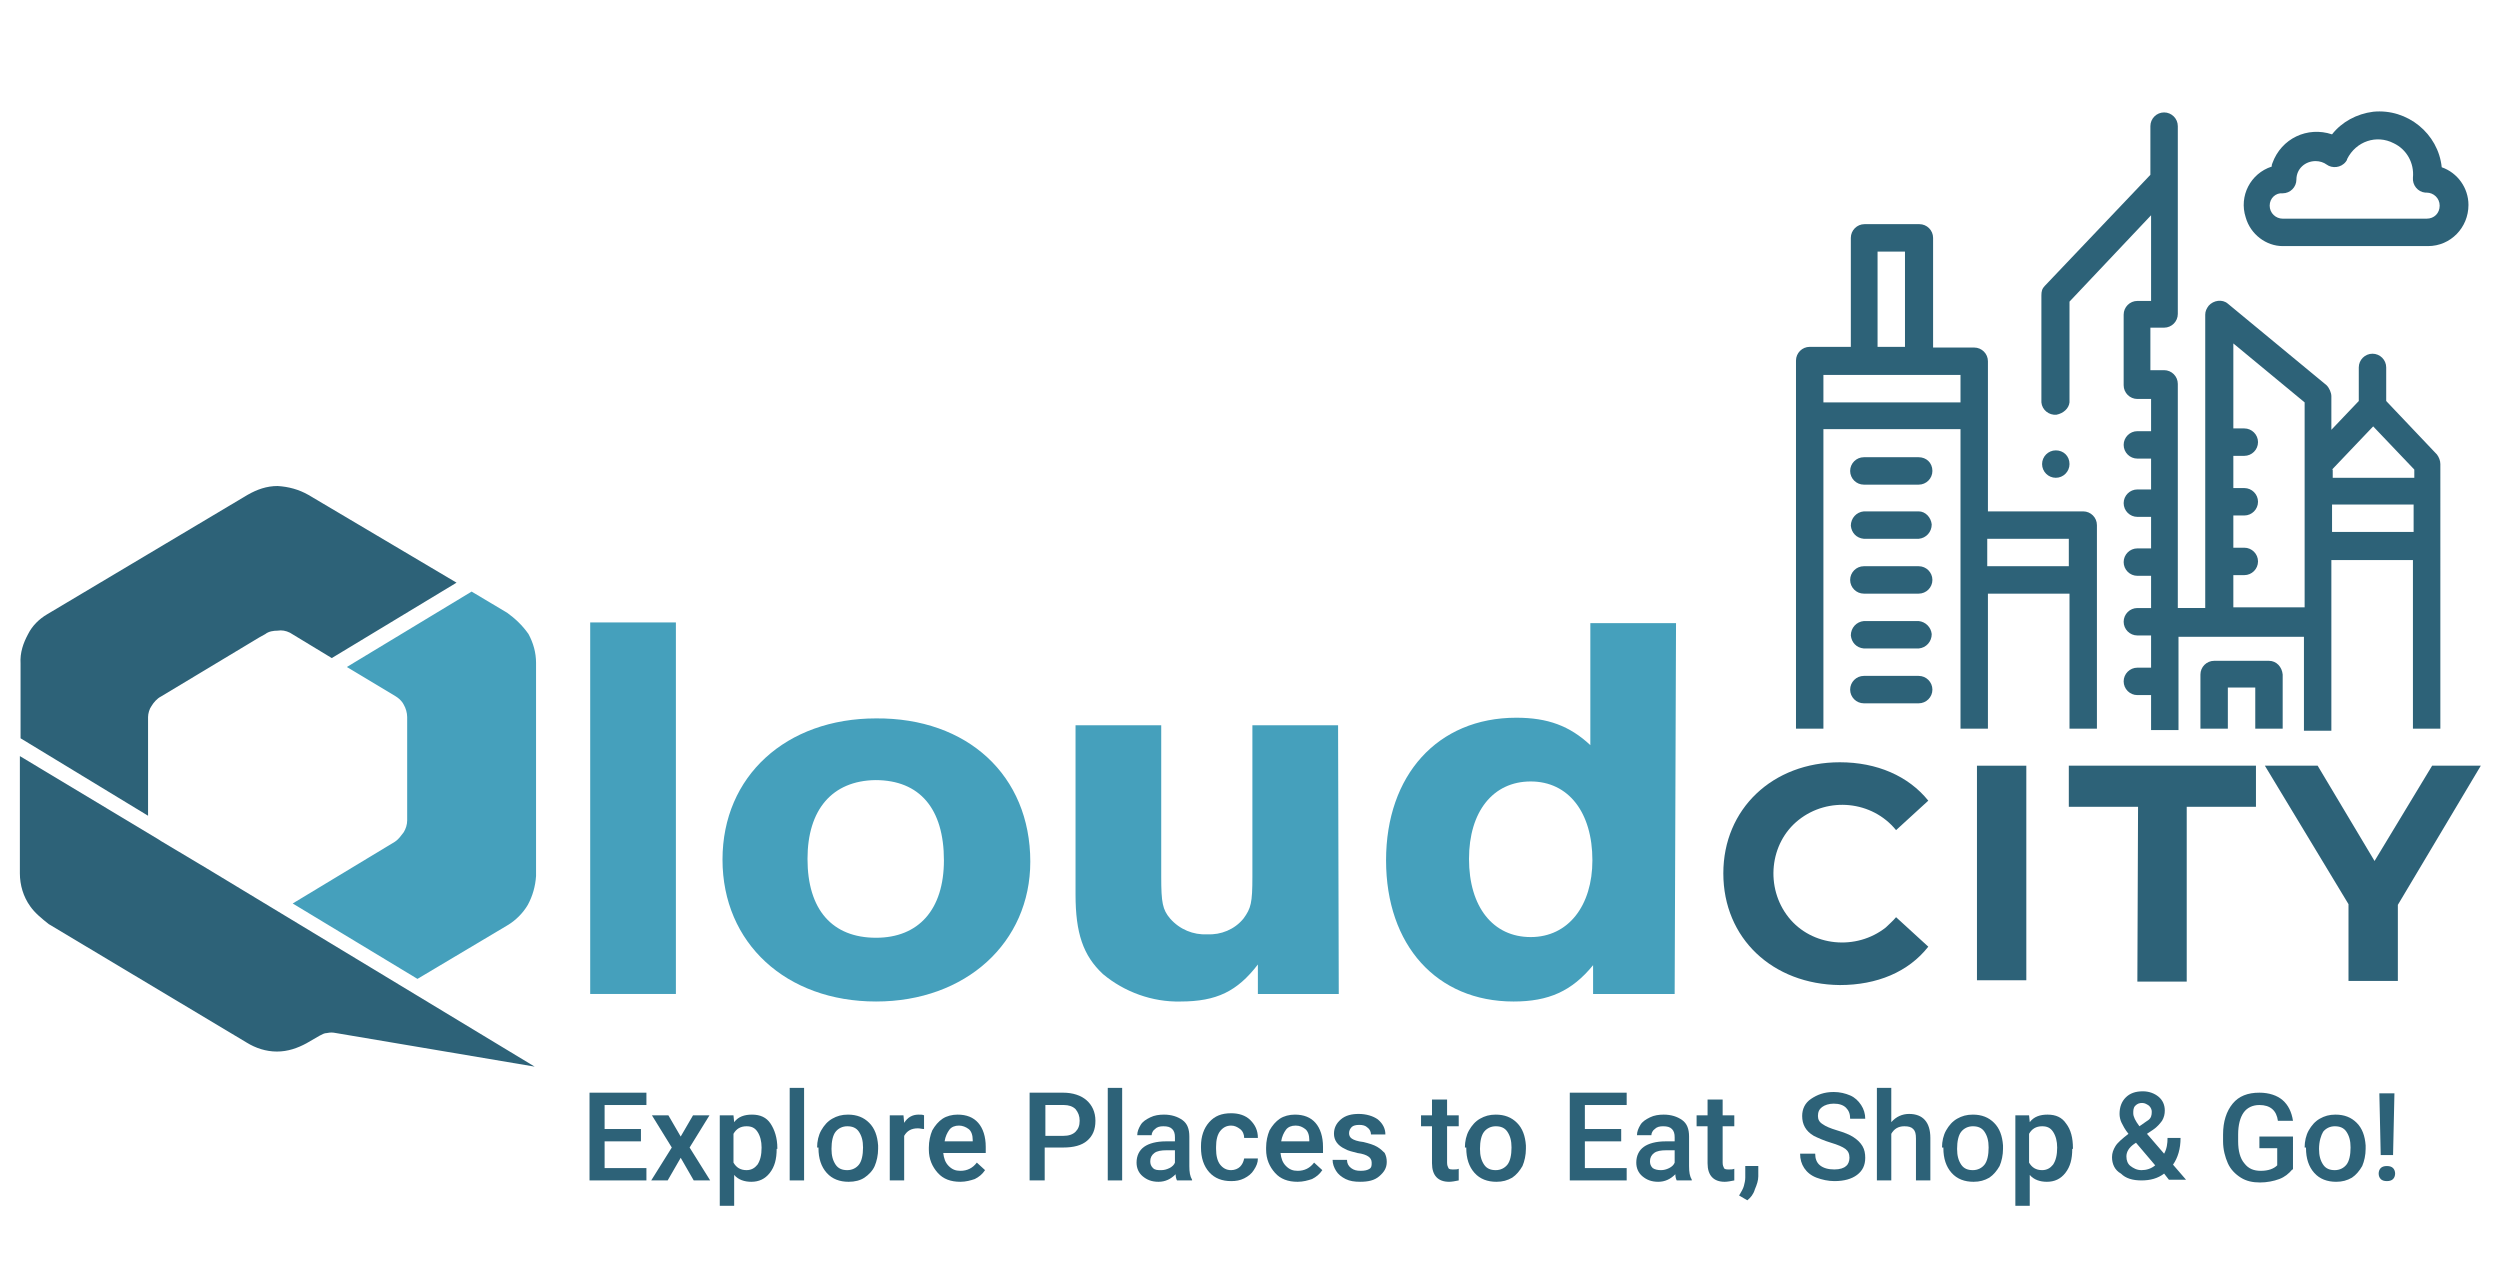 <?xml version="1.0" encoding="utf-8"?>
<!-- Generator: Adobe Illustrator 26.3.1, SVG Export Plug-In . SVG Version: 6.00 Build 0)  -->
<svg version="1.1" xmlns="http://www.w3.org/2000/svg" xmlns:xlink="http://www.w3.org/1999/xlink" x="0px" y="0px"
	 viewBox="0 0 364.7 184" style="enable-background:new 0 0 364.7 184;" xml:space="preserve">
<style type="text/css">
	.st0{fill:none;}
	.st1{fill:#2D6278;}
	.st2{fill:#45A0BC;}
</style>
<g id="Layer_1">
	<rect id="Rectangle_1" class="st0" width="408" height="184"/>
	<g id="Layer_1_00000013886614088906215570000008352638379346391172_" transform="translate(7.999 8)">
		<path id="Path_2720" class="st1" d="M22.2,118.7l-6.7-4c-0.1-0.1-0.2-0.1-0.3-0.2l-20.3-12.2v17.1c0,1.7,0.5,3.4,1.5,4.8
			c0.7,1,1.7,1.8,2.7,2.6L28,144.1c1.3,0.8,2.8,1.3,4.4,1.3c1.6,0,3-0.5,4.3-1.2l1.9-1.1c0.4-0.2,0.7-0.4,1.1-0.4
			c0.5-0.1,0.8-0.1,1.3,0l29,4.9L22.2,118.7z"/>
		<path id="Path_2721" class="st1" d="M34.3,84.3l6.1,3.7l18.2-11L37,64.2c-1.4-0.8-2.9-1.2-4.5-1.3c-1.6,0-3,0.5-4.4,1.3L-1.1,81.6
			c-1.2,0.7-2.2,1.7-2.8,2.9c-0.7,1.3-1.2,2.7-1.1,4.3v10.9L13.6,111V96.6c0-0.5,0.2-1.2,0.5-1.6c0.3-0.5,0.8-1.1,1.4-1.4L29.8,85
			l0.9-0.5c0.5-0.4,1.2-0.5,1.8-0.5C33.1,83.9,33.7,84,34.3,84.3z"/>
		<path id="Path_2722" class="st2" d="M66,81.4l-5.2-3.1l-18.2,11l7,4.2c0.5,0.3,1,0.7,1.3,1.3c0.3,0.5,0.5,1.2,0.5,1.8v15.1
			c0,0.6-0.2,1.2-0.5,1.7c-0.4,0.5-0.7,1-1.3,1.4l-14.9,9l18.2,11L66,127c1.2-0.7,2.3-1.8,3-3c0.7-1.3,1.1-2.7,1.2-4.2V88.7
			c0-1.5-0.4-2.9-1.1-4.2C68.2,83.2,67.1,82.2,66,81.4L66,81.4z"/>
		<path id="Path_2723" class="st2" d="M90.6,137H78.1V82.8h12.5V137z"/>
		<path id="Path_2724" class="st2" d="M142.3,117.7c0,11.8-9.4,20.4-22.5,20.4s-22.4-8.5-22.4-20.7s9.3-20.6,22.4-20.6
			C133.1,96.7,142.3,105.1,142.3,117.7z M109.8,117.3c0,7.4,3.6,11.5,10,11.5c6.2,0,9.9-4.1,9.9-11.3c0-7.5-3.5-11.7-10-11.7
			C113.4,105.9,109.8,110.1,109.8,117.3L109.8,117.3z"/>
		<path id="Path_2725" class="st2" d="M187.3,137h-11.8v-4.3c-3,3.9-6,5.4-11.3,5.4c-4.1,0.1-8.2-1.4-11.3-4c-2.9-2.7-4-6-4-11.6
			V97.8h12.5v22.1c0,3.8,0.2,4.8,1.3,6.1c1.4,1.6,3.4,2.4,5.4,2.3c2,0.1,4-0.7,5.3-2.3c1.1-1.5,1.3-2.3,1.3-6.1V97.8h12.5L187.3,137
			z"/>
		<path id="Path_2726" class="st2" d="M236.3,137h-11.9v-4.2c-3.1,3.8-6.5,5.3-11.6,5.3c-11.2,0-18.6-8.2-18.6-20.6
			s7.5-20.8,19-20.8c4.6,0,7.8,1.2,10.8,4V82.9h12.5L236.3,137z M206.3,117.3c0,7,3.5,11.4,9,11.4s9-4.6,9-11.2c0-7-3.5-11.5-9-11.5
			S206.3,110.4,206.3,117.3L206.3,117.3z"/>
		<path id="Path_2727" class="st1" d="M243.4,119.4c0-9.4,7.2-16.2,17-16.2c5.4,0,10,2,12.9,5.6l-4.7,4.3c-3.5-4.3-9.9-4.9-14.2-1.5
			s-4.9,9.9-1.5,14.2c3.4,4.3,9.9,4.9,14.2,1.5c0.5-0.5,1-0.9,1.5-1.5l4.7,4.3c-2.9,3.7-7.5,5.6-12.9,5.6
			C250.6,135.6,243.4,128.9,243.4,119.4z"/>
		<path id="Path_2728" class="st1" d="M280.4,103.7h7.2V135h-7.2V103.7z"/>
		<path id="Path_2729" class="st1" d="M303.9,109.7h-10.1v-6h27.3v6H311v25.5h-7.2L303.9,109.7z"/>
		<path id="Path_2730" class="st1" d="M341.8,124v11.1h-7.2v-11.2l-12.2-20.2h7.7l8.3,13.9l8.4-13.9h7.1L341.8,124z"/>
		<path id="Path_2731" class="st1" d="M271.9,58.7h-8c-1.1,0-2,0.9-2,2s0.9,2,2,2l0,0h8c1.1,0,2-0.9,2-2
			C273.9,59.5,273,58.7,271.9,58.7L271.9,58.7z"/>
		<path id="Path_2732" class="st1" d="M271.9,66.6h-8c-1.1,0.1-1.9,1-1.9,2.1c0.1,1,0.8,1.8,1.9,1.9h8c1.1-0.1,1.9-1,1.9-2.1
			C273.7,67.5,272.9,66.6,271.9,66.6z"/>
		<path id="Path_2733" class="st1" d="M271.9,74.6h-8c-1.1,0-2,0.9-2,2s0.9,2,2,2l0,0h8c1.1,0,2-0.9,2-2S273,74.6,271.9,74.6
			L271.9,74.6z"/>
		<path id="Path_2734" class="st1" d="M271.9,82.6h-8c-1.1,0.1-1.9,1-1.9,2.1c0.1,1,0.8,1.8,1.9,1.9h8c1.1-0.1,1.9-1,1.9-2.1
			C273.7,83.5,272.9,82.7,271.9,82.6z"/>
		<path id="Path_2735" class="st1" d="M271.9,90.6h-8c-1.1,0-2,0.9-2,2s0.9,2,2,2l0,0h8c1.1,0,2-0.9,2-2S273,90.6,271.9,90.6z"/>
		<path id="Path_2736" class="st1" d="M325,27.9h21.2c3.3,0,5.9-2.7,5.9-6c0-2.5-1.6-4.7-3.9-5.5c-0.5-4.9-5-8.6-10-8.1
			c-2.4,0.3-4.6,1.5-6,3.3c-3.6-1.2-7.4,0.6-8.7,4.2c-0.1,0.2-0.1,0.3-0.1,0.5c-3.1,1-4.8,4.3-3.8,7.4
			C320.3,26.2,322.6,27.9,325,27.9L325,27.9z M325,20.2c1.1,0,2-0.9,2-2l0,0c0-1.6,1.3-2.7,2.8-2.7c0.6,0,1.2,0.2,1.6,0.5
			c0.8,0.6,2.1,0.5,2.8-0.4c0.1-0.1,0.2-0.3,0.2-0.4c1.3-2.6,4.3-3.6,6.8-2.3c1.9,0.9,3,2.9,2.8,5c-0.1,1.1,0.7,2.1,1.8,2.2
			c0.1,0,0.1,0,0.2,0l0,0c1,0,1.9,0.8,1.9,1.9s-0.8,1.9-1.9,1.9h-21c-1,0-1.9-0.8-1.9-1.9S324,20.1,325,20.2L325,20.2z"/>
		<path id="Path_2737" class="st1" d="M293.9,59.7L293.9,59.7c0,1.1-0.9,2-2,2s-2-0.9-2-2s0.9-2,2-2S293.9,58.5,293.9,59.7
			L293.9,59.7z"/>
		<path id="Path_2738" class="st1" d="M293.9,50.7V36l11.9-12.6v12.5h-2c-1.1,0-2,0.9-2,2l0,0v10.3c0,1.1,0.9,2,2,2l0,0h2v4.7h-2
			c-1.1,0-2,0.9-2,2s0.9,2,2,2h2v4.5h-2c-1.1,0-2,0.9-2,2s0.9,2,2,2l0,0h2V72h-2c-1.1,0-2,0.9-2,2s0.9,2,2,2l0,0h2v4.7h-2
			c-1.1,0-2,0.9-2,2s0.9,2,2,2l0,0h2v4.7h-2c-1.1,0-2,0.9-2,2s0.9,2,2,2l0,0h2v5.1h4V84.9h18.3v13.7h4V73.7H344v24.6h4V59.7
			c0-0.5-0.2-1-0.5-1.4l-7.4-7.8v-4.9c0-1.1-0.9-2-2-2s-2,0.9-2,2l0,0v4.9l-4,4.2v-4.9c0-0.5-0.3-1.2-0.7-1.6L317,36.3
			c-0.8-0.7-2.1-0.5-2.8,0.3c-0.3,0.4-0.5,0.8-0.5,1.3v42.8h-4V48c0-1.1-0.9-2-2-2l0,0h-2v-6.2h2c1.1,0,2-0.9,2-2l0,0V10.4
			c0-1.1-0.9-2-2-2s-2,0.9-2,2l0,0v7.1l-15.4,16.2c-0.4,0.4-0.5,0.8-0.5,1.4v15.6c0.1,1.1,1.1,1.9,2.2,1.8
			C293,52.3,293.8,51.6,293.9,50.7L293.9,50.7z M332.2,60.5l6-6.3l6,6.3v1.2h-11.9v-1.2H332.2z M332.2,65.6h11.9v4h-11.9V65.6z
			 M317.8,75.9h1.6c1.1,0,2-0.9,2-2s-0.9-2-2-2l0,0h-1.6v-4.7h1.6c1.1,0,2-0.9,2-2s-0.9-2-2-2h-1.6v-4.7h1.6c1.1,0,2-0.9,2-2
			s-0.9-2-2-2h-1.6V42.1l10.4,8.6v29.9h-10.4V75.9z"/>
		<path id="Path_2739" class="st1" d="M323,88.4h-8c-1.1,0-2,0.9-2,2l0,0v7.9h4v-6h4v6h4v-7.9C324.9,89.3,324.1,88.4,323,88.4
			L323,88.4L323,88.4z"/>
		<path id="Path_2740" class="st1" d="M258,98.3V54.6h20v43.7h4V78.6h11.9v19.7h4V68.6c0-1.1-0.9-2-2-2l0,0H282V44.7
			c0-1.1-0.9-2-2-2h-6v-16c0-1.1-0.9-2-2-2h-8c-1.1,0-2,0.9-2,2v15.9h-6c-1.1,0-2,0.9-2,2l0,0v53.7H258z M281.9,70.6h11.9v4h-11.9
			V70.6z M265.9,28.7h4v13.9h-4V28.7z M258,46.7h20v4h-20V46.7z"/>
	</g>
	<g id="Layer_2_00000098917702929902525150000008850106400646129076_">
	</g>
	<g id="Layer_3">
	</g>
	<g>
		<path class="st1" d="M93.5,166.5h-5.3v3.9h6.1v1.8H86v-12.8h8.3v1.8h-6.1v3.5h5.3V166.5z"/>
		<path class="st1" d="M99.3,165.8l1.8-3.1h2.4l-2.9,4.7l3,4.8h-2.4l-1.9-3.3l-1.9,3.3h-2.4l3-4.8l-2.9-4.7h2.4L99.3,165.8z"/>
		<path class="st1" d="M113.3,167.6c0,1.5-0.3,2.6-1,3.5c-0.7,0.9-1.6,1.3-2.7,1.3c-1,0-1.9-0.3-2.5-1v4.5h-2.1v-13.2h2l0.1,1
			c0.6-0.8,1.5-1.1,2.6-1.1c1.2,0,2.1,0.4,2.7,1.3s1,2.1,1,3.6V167.6z M111.1,167.4c0-0.9-0.2-1.7-0.6-2.3s-0.9-0.8-1.6-0.8
			c-0.9,0-1.5,0.4-1.9,1.1v4.2c0.4,0.7,1,1.1,1.9,1.1c0.7,0,1.2-0.3,1.6-0.8C110.9,169.3,111.1,168.5,111.1,167.4z"/>
		<path class="st1" d="M117.3,172.2h-2.1v-13.5h2.1V172.2z"/>
		<path class="st1" d="M119.2,167.4c0-0.9,0.2-1.8,0.6-2.5c0.4-0.7,0.9-1.3,1.6-1.7c0.7-0.4,1.4-0.6,2.3-0.6c1.3,0,2.3,0.4,3.1,1.2
			s1.2,1.9,1.3,3.3l0,0.5c0,0.9-0.2,1.8-0.5,2.5s-0.9,1.3-1.5,1.7s-1.4,0.6-2.3,0.6c-1.3,0-2.4-0.4-3.2-1.3s-1.2-2.1-1.2-3.6V167.4z
			 M121.3,167.6c0,1,0.2,1.7,0.6,2.3c0.4,0.6,1,0.8,1.7,0.8s1.3-0.3,1.7-0.8s0.6-1.4,0.6-2.5c0-1-0.2-1.7-0.6-2.3s-1-0.8-1.7-0.8
			c-0.7,0-1.3,0.3-1.7,0.8C121.5,165.6,121.3,166.5,121.3,167.6z"/>
		<path class="st1" d="M134.8,164.7c-0.3,0-0.6-0.1-0.9-0.1c-1,0-1.6,0.4-2,1.1v6.5h-2.1v-9.5h2l0.1,1.1c0.5-0.8,1.2-1.2,2.1-1.2
			c0.3,0,0.6,0,0.8,0.1L134.8,164.7z"/>
		<path class="st1" d="M140.1,172.4c-1.4,0-2.5-0.4-3.3-1.3c-0.8-0.9-1.3-2-1.3-3.4v-0.3c0-0.9,0.2-1.8,0.5-2.5
			c0.4-0.7,0.9-1.3,1.5-1.7s1.4-0.6,2.2-0.6c1.3,0,2.3,0.4,3,1.2s1.1,2,1.1,3.5v0.9h-6.2c0.1,0.8,0.3,1.4,0.8,1.9s1,0.7,1.7,0.7
			c1,0,1.8-0.4,2.4-1.2l1.2,1.1c-0.4,0.6-0.9,1-1.5,1.3C141.6,172.2,140.9,172.4,140.1,172.4z M139.9,164.2c-0.6,0-1.1,0.2-1.4,0.6
			s-0.6,1-0.7,1.7h4.1v-0.2c0-0.7-0.2-1.3-0.6-1.6S140.4,164.2,139.9,164.2z"/>
		<path class="st1" d="M152.4,167.5v4.7h-2.2v-12.8h4.9c1.4,0,2.6,0.4,3.4,1.1c0.8,0.7,1.3,1.7,1.3,3c0,1.3-0.4,2.2-1.2,2.9
			s-2,1-3.5,1H152.4z M152.4,165.7h2.7c0.8,0,1.4-0.2,1.8-0.6c0.4-0.4,0.6-0.9,0.6-1.6c0-0.7-0.2-1.2-0.6-1.7
			c-0.4-0.4-1-0.6-1.7-0.6h-2.7V165.7z"/>
		<path class="st1" d="M163.7,172.2h-2.1v-13.5h2.1V172.2z"/>
		<path class="st1" d="M171.7,172.2c-0.1-0.2-0.2-0.5-0.2-0.9c-0.7,0.7-1.5,1.1-2.5,1.1c-1,0-1.7-0.3-2.3-0.8s-0.9-1.2-0.9-2
			c0-1,0.4-1.8,1.1-2.3s1.8-0.8,3.2-0.8h1.3v-0.6c0-0.5-0.1-0.9-0.4-1.2s-0.7-0.4-1.3-0.4c-0.5,0-0.9,0.1-1.2,0.4
			c-0.3,0.2-0.5,0.6-0.5,0.9h-2.1c0-0.5,0.2-1,0.5-1.5s0.8-0.8,1.4-1.1s1.3-0.4,2-0.4c1.1,0,2,0.3,2.7,0.8s1,1.3,1,2.4v4.3
			c0,0.9,0.1,1.5,0.4,2v0.1H171.7z M169.4,170.7c0.4,0,0.8-0.1,1.2-0.3s0.7-0.5,0.8-0.8v-1.8h-1.2c-0.8,0-1.4,0.1-1.8,0.4
			s-0.6,0.7-0.6,1.2c0,0.4,0.1,0.7,0.4,1S168.9,170.7,169.4,170.7z"/>
		<path class="st1" d="M179.6,170.7c0.5,0,1-0.2,1.3-0.5s0.5-0.7,0.6-1.2h2c0,0.6-0.2,1.1-0.6,1.7c-0.3,0.5-0.8,0.9-1.4,1.2
			s-1.2,0.4-1.9,0.4c-1.3,0-2.4-0.4-3.2-1.3s-1.2-2.1-1.2-3.6v-0.2c0-1.4,0.4-2.6,1.2-3.5c0.8-0.9,1.8-1.3,3.2-1.3
			c1.1,0,2.1,0.3,2.8,1c0.7,0.7,1.1,1.5,1.1,2.6h-2c0-0.5-0.2-1-0.6-1.3s-0.8-0.5-1.3-0.5c-0.7,0-1.2,0.3-1.6,0.8
			c-0.4,0.5-0.6,1.3-0.6,2.3v0.3c0,1,0.2,1.8,0.6,2.3S178.9,170.7,179.6,170.7z"/>
		<path class="st1" d="M189.3,172.4c-1.4,0-2.5-0.4-3.3-1.3c-0.8-0.9-1.3-2-1.3-3.4v-0.3c0-0.9,0.2-1.8,0.5-2.5
			c0.4-0.7,0.9-1.3,1.5-1.7s1.4-0.6,2.2-0.6c1.3,0,2.3,0.4,3,1.2s1.1,2,1.1,3.5v0.9h-6.2c0.1,0.8,0.3,1.4,0.8,1.9s1,0.7,1.7,0.7
			c1,0,1.8-0.4,2.4-1.2l1.2,1.1c-0.4,0.6-0.9,1-1.5,1.3C190.8,172.2,190.1,172.4,189.3,172.4z M189,164.2c-0.6,0-1.1,0.2-1.4,0.6
			s-0.6,1-0.7,1.7h4.1v-0.2c0-0.7-0.2-1.3-0.6-1.6S189.6,164.2,189,164.2z"/>
		<path class="st1" d="M200.1,169.6c0-0.4-0.2-0.7-0.5-0.9c-0.3-0.2-0.8-0.4-1.6-0.5c-0.7-0.2-1.3-0.3-1.8-0.6
			c-1.1-0.5-1.6-1.3-1.6-2.2c0-0.8,0.3-1.5,1-2.1s1.6-0.8,2.6-0.8c1.1,0,2.1,0.3,2.8,0.8c0.7,0.6,1.1,1.3,1.1,2.2H200
			c0-0.4-0.2-0.8-0.5-1c-0.3-0.3-0.7-0.4-1.2-0.4c-0.5,0-0.9,0.1-1.1,0.3s-0.4,0.5-0.4,0.9c0,0.3,0.1,0.6,0.4,0.8
			c0.3,0.2,0.8,0.4,1.7,0.5c0.8,0.2,1.5,0.4,2,0.7c0.5,0.3,0.8,0.6,1.1,0.9c0.2,0.4,0.3,0.8,0.3,1.3c0,0.9-0.4,1.5-1.1,2.1
			s-1.6,0.8-2.8,0.8c-0.8,0-1.5-0.1-2.1-0.4s-1.1-0.7-1.4-1.2s-0.5-1-0.5-1.6h2.1c0,0.5,0.2,0.9,0.6,1.2c0.4,0.3,0.8,0.4,1.4,0.4
			c0.6,0,1-0.1,1.3-0.3S200.1,170,200.1,169.6z"/>
		<path class="st1" d="M211.1,160.4v2.3h1.7v1.6h-1.7v5.3c0,0.4,0.1,0.6,0.2,0.8c0.1,0.2,0.4,0.2,0.8,0.2c0.2,0,0.5,0,0.7-0.1v1.7
			c-0.5,0.1-1,0.2-1.4,0.2c-1.6,0-2.5-0.9-2.5-2.7v-5.4h-1.6v-1.6h1.6v-2.3H211.1z"/>
		<path class="st1" d="M213.7,167.4c0-0.9,0.2-1.8,0.6-2.5c0.4-0.7,0.9-1.3,1.6-1.7c0.7-0.4,1.4-0.6,2.3-0.6c1.3,0,2.3,0.4,3.1,1.2
			c0.8,0.8,1.2,1.9,1.3,3.3l0,0.5c0,0.9-0.2,1.8-0.5,2.5c-0.4,0.7-0.9,1.3-1.5,1.7c-0.7,0.4-1.4,0.6-2.3,0.6c-1.3,0-2.4-0.4-3.2-1.3
			s-1.2-2.1-1.2-3.6V167.4z M215.9,167.6c0,1,0.2,1.7,0.6,2.3c0.4,0.6,1,0.8,1.7,0.8s1.3-0.3,1.7-0.8s0.6-1.4,0.6-2.5
			c0-1-0.2-1.7-0.6-2.3c-0.4-0.6-1-0.8-1.7-0.8c-0.7,0-1.3,0.3-1.7,0.8C216.1,165.6,215.9,166.5,215.9,167.6z"/>
		<path class="st1" d="M236.5,166.5h-5.3v3.9h6.1v1.8H229v-12.8h8.3v1.8h-6.1v3.5h5.3V166.5z"/>
		<path class="st1" d="M244.6,172.2c-0.1-0.2-0.2-0.5-0.2-0.9c-0.7,0.7-1.5,1.1-2.5,1.1c-1,0-1.7-0.3-2.3-0.8s-0.9-1.2-0.9-2
			c0-1,0.4-1.8,1.1-2.3s1.8-0.8,3.2-0.8h1.3v-0.6c0-0.5-0.1-0.9-0.4-1.2s-0.7-0.4-1.3-0.4c-0.5,0-0.9,0.1-1.2,0.4
			c-0.3,0.2-0.5,0.6-0.5,0.9h-2.1c0-0.5,0.2-1,0.5-1.5s0.8-0.8,1.4-1.1s1.3-0.4,2-0.4c1.1,0,2,0.3,2.7,0.8s1,1.3,1,2.4v4.3
			c0,0.9,0.1,1.5,0.4,2v0.1H244.6z M242.3,170.7c0.4,0,0.8-0.1,1.2-0.3c0.4-0.2,0.7-0.5,0.8-0.8v-1.8h-1.2c-0.8,0-1.4,0.1-1.8,0.4
			s-0.6,0.7-0.6,1.2c0,0.4,0.1,0.7,0.4,1C241.4,170.6,241.8,170.7,242.3,170.7z"/>
		<path class="st1" d="M251.3,160.4v2.3h1.7v1.6h-1.7v5.3c0,0.4,0.1,0.6,0.2,0.8c0.1,0.2,0.4,0.2,0.8,0.2c0.2,0,0.5,0,0.7-0.1v1.7
			c-0.5,0.1-1,0.2-1.4,0.2c-1.6,0-2.5-0.9-2.5-2.7v-5.4h-1.6v-1.6h1.6v-2.3H251.3z"/>
		<path class="st1" d="M254.9,175.1l-1.2-0.7c0.3-0.5,0.6-1,0.7-1.4c0.1-0.4,0.2-0.8,0.2-1.2v-1.7h1.9l0,1.5c0,0.6-0.2,1.2-0.5,1.9
			C255.8,174.2,255.4,174.7,254.9,175.1z"/>
		<path class="st1" d="M269.8,168.9c0-0.6-0.2-1-0.6-1.3c-0.4-0.3-1.1-0.6-2.1-0.9s-1.9-0.7-2.5-1c-1.2-0.7-1.7-1.7-1.7-2.9
			c0-1,0.4-1.9,1.3-2.5s1.9-1,3.3-1c0.9,0,1.7,0.2,2.4,0.5s1.2,0.8,1.6,1.4c0.4,0.6,0.6,1.3,0.6,2h-2.2c0-0.7-0.2-1.2-0.6-1.6
			c-0.4-0.4-1-0.6-1.8-0.6c-0.7,0-1.3,0.2-1.7,0.5s-0.6,0.7-0.6,1.3c0,0.5,0.2,0.9,0.7,1.2c0.4,0.3,1.1,0.6,2.1,0.9
			c1,0.3,1.8,0.6,2.4,1c0.6,0.4,1,0.8,1.3,1.3s0.4,1.1,0.4,1.7c0,1.1-0.4,1.9-1.2,2.5c-0.8,0.6-1.9,0.9-3.3,0.9
			c-0.9,0-1.8-0.2-2.6-0.5c-0.8-0.3-1.4-0.8-1.8-1.4c-0.4-0.6-0.6-1.3-0.6-2.1h2.2c0,0.7,0.2,1.3,0.7,1.7s1.2,0.6,2.1,0.6
			c0.8,0,1.4-0.2,1.7-0.5C269.6,169.9,269.8,169.4,269.8,168.9z"/>
		<path class="st1" d="M275.9,163.7c0.7-0.8,1.6-1.2,2.6-1.2c2,0,3.1,1.2,3.1,3.5v6.2h-2.1v-6.1c0-0.7-0.1-1.1-0.4-1.4
			c-0.3-0.3-0.7-0.4-1.3-0.4c-0.9,0-1.5,0.4-1.9,1.1v6.8h-2.1v-13.5h2.1V163.7z"/>
		<path class="st1" d="M283.3,167.4c0-0.9,0.2-1.8,0.6-2.5c0.4-0.7,0.9-1.3,1.6-1.7c0.7-0.4,1.4-0.6,2.3-0.6c1.3,0,2.3,0.4,3.1,1.2
			c0.8,0.8,1.2,1.9,1.3,3.3l0,0.5c0,0.9-0.2,1.8-0.5,2.5c-0.4,0.7-0.9,1.3-1.5,1.7c-0.7,0.4-1.4,0.6-2.3,0.6c-1.3,0-2.4-0.4-3.2-1.3
			s-1.2-2.1-1.2-3.6V167.4z M285.5,167.6c0,1,0.2,1.7,0.6,2.3c0.4,0.6,1,0.8,1.7,0.8s1.3-0.3,1.7-0.8s0.6-1.4,0.6-2.5
			c0-1-0.2-1.7-0.6-2.3c-0.4-0.6-1-0.8-1.7-0.8c-0.7,0-1.3,0.3-1.7,0.8C285.7,165.6,285.5,166.5,285.5,167.6z"/>
		<path class="st1" d="M302.3,167.6c0,1.5-0.3,2.6-1,3.5c-0.7,0.9-1.6,1.3-2.7,1.3c-1,0-1.9-0.3-2.5-1v4.5h-2.1v-13.2h2l0.1,1
			c0.6-0.8,1.5-1.1,2.6-1.1c1.2,0,2.1,0.4,2.7,1.3c0.7,0.9,1,2.1,1,3.6V167.6z M300.1,167.4c0-0.9-0.2-1.7-0.6-2.3
			c-0.4-0.6-0.9-0.8-1.6-0.8c-0.9,0-1.5,0.4-1.9,1.1v4.2c0.4,0.7,1,1.1,1.9,1.1c0.7,0,1.2-0.3,1.6-0.8
			C299.9,169.3,300.1,168.5,300.1,167.4z"/>
		<path class="st1" d="M308.1,168.8c0-0.6,0.2-1.1,0.5-1.6s1-1.1,1.9-1.8c-0.5-0.6-0.8-1.2-1-1.6c-0.2-0.4-0.3-0.9-0.3-1.3
			c0-1,0.3-1.8,0.9-2.4s1.4-0.9,2.5-0.9c0.9,0,1.7,0.3,2.3,0.8s0.9,1.2,0.9,2c0,0.5-0.1,1-0.4,1.5c-0.3,0.4-0.7,0.9-1.3,1.3
			l-0.9,0.6l2.5,2.9c0.4-0.7,0.5-1.5,0.5-2.3h1.9c0,1.6-0.4,2.9-1.1,3.9l1.9,2.2h-2.5l-0.7-0.9c-0.9,0.7-2,1-3.3,1s-2.3-0.3-3-1
			C308.5,170.7,308.1,169.8,308.1,168.8z M312.4,170.7c0.7,0,1.4-0.2,2-0.7l-2.8-3.3l-0.3,0.2c-0.7,0.5-1.1,1.1-1.1,1.8
			c0,0.6,0.2,1.1,0.6,1.4S311.7,170.7,312.4,170.7z M311.2,162.4c0,0.5,0.3,1.1,0.9,1.9l1-0.7l0.3-0.2c0.4-0.3,0.5-0.7,0.5-1.2
			c0-0.3-0.1-0.6-0.4-0.9c-0.3-0.2-0.6-0.4-1-0.4c-0.4,0-0.7,0.1-1,0.4S311.2,162,311.2,162.4z"/>
		<path class="st1" d="M334.4,170.6c-0.5,0.6-1.1,1.1-1.9,1.4s-1.8,0.5-2.8,0.5c-1.1,0-2-0.2-2.8-0.7s-1.5-1.2-1.9-2.1
			c-0.4-0.9-0.7-2-0.7-3.2v-1c0-1.9,0.5-3.4,1.4-4.5s2.2-1.6,3.9-1.6c1.4,0,2.6,0.4,3.4,1.1c0.8,0.7,1.3,1.7,1.5,3h-2.2
			c-0.2-1.5-1.1-2.3-2.7-2.3c-1,0-1.8,0.4-2.3,1.1c-0.5,0.7-0.8,1.8-0.8,3.2v1c0,1.4,0.3,2.5,0.9,3.2c0.6,0.8,1.4,1.1,2.4,1.1
			c1.1,0,1.9-0.3,2.4-0.8v-2.5h-2.6v-1.7h4.9V170.6z"/>
		<path class="st1" d="M336.2,167.4c0-0.9,0.2-1.8,0.6-2.5c0.4-0.7,0.9-1.3,1.6-1.7c0.7-0.4,1.4-0.6,2.3-0.6c1.3,0,2.3,0.4,3.1,1.2
			c0.8,0.8,1.2,1.9,1.3,3.3l0,0.5c0,0.9-0.2,1.8-0.5,2.5c-0.4,0.7-0.9,1.3-1.5,1.7c-0.7,0.4-1.4,0.6-2.3,0.6c-1.3,0-2.4-0.4-3.2-1.3
			s-1.2-2.1-1.2-3.6V167.4z M338.3,167.6c0,1,0.2,1.7,0.6,2.3c0.4,0.6,1,0.8,1.7,0.8s1.3-0.3,1.7-0.8s0.6-1.4,0.6-2.5
			c0-1-0.2-1.7-0.6-2.3c-0.4-0.6-1-0.8-1.7-0.8c-0.7,0-1.3,0.3-1.7,0.8C338.6,165.6,338.3,166.5,338.3,167.6z"/>
		<path class="st1" d="M347,171.2c0-0.3,0.1-0.6,0.3-0.8s0.5-0.3,0.9-0.3s0.7,0.1,0.9,0.3s0.3,0.5,0.3,0.8c0,0.3-0.1,0.6-0.3,0.8
			s-0.5,0.3-0.9,0.3s-0.7-0.1-0.9-0.3S347,171.5,347,171.2z M349.1,168.5h-1.8l-0.2-9h2.2L349.1,168.5z"/>
	</g>
</g>
<g id="Layer_2">
</g>
</svg>
